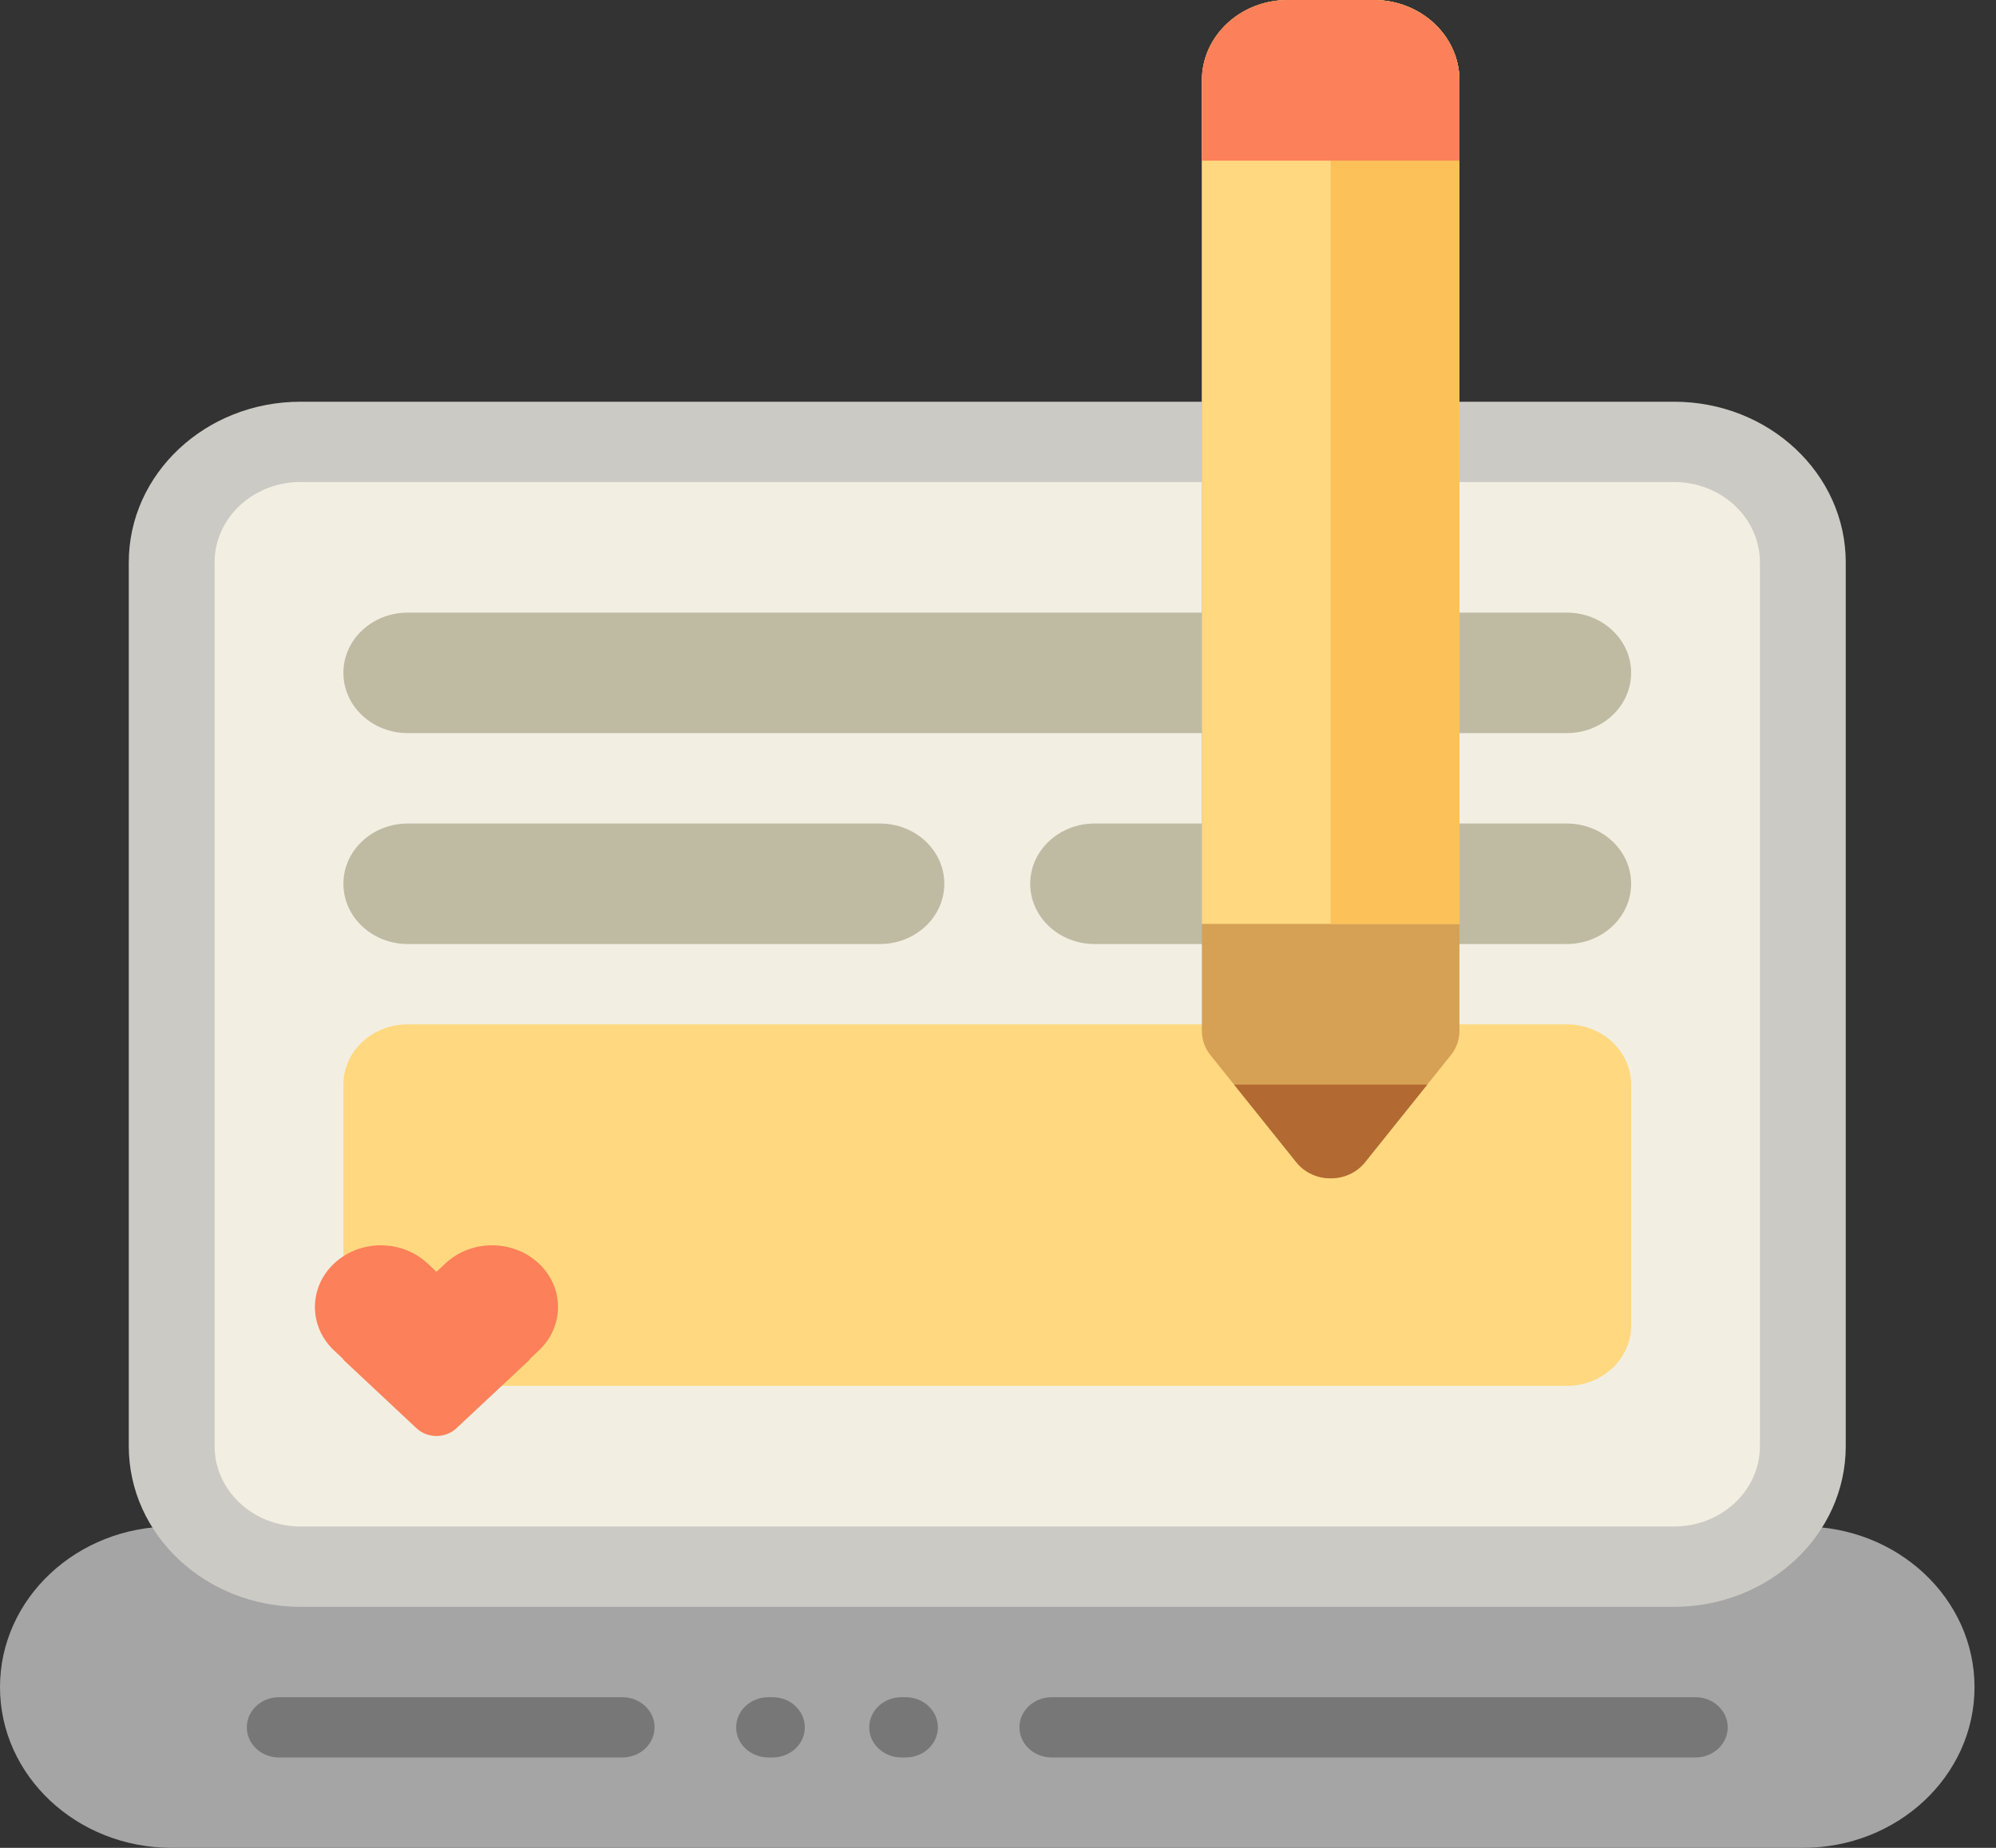 <svg width="54" height="50" viewBox="0 0 54 50" fill="none" xmlns="http://www.w3.org/2000/svg">
<rect x="0" y="0" width="54" height="50" fill="#333333" stroke="none"/>
<g clip-path="url(#clip0)">
<path d="M53.419 45.652C53.419 48.053 51.339 50 48.774 50H4.645C2.08 50 0 48.053 0 45.652C0 43.251 2.08 41.304 4.645 41.304H48.774C51.339 41.304 53.419 43.251 53.419 45.652Z" fill="#A5A5A5"/>
<path d="M17.709 46.739C17.709 47.189 17.32 47.554 16.838 47.554H7.548C7.067 47.554 6.677 47.189 6.677 46.739C6.677 46.289 7.067 45.924 7.548 45.924H16.838C17.32 45.924 17.709 46.289 17.709 46.739ZM45.871 45.924H28.451C27.971 45.924 27.58 46.289 27.58 46.739C27.58 47.189 27.971 47.554 28.451 47.554H45.871C46.352 47.554 46.742 47.189 46.742 46.739C46.742 46.289 46.352 45.924 45.871 45.924ZM24.503 45.924H24.387C23.906 45.924 23.516 46.289 23.516 46.739C23.516 47.189 23.906 47.554 24.387 47.554H24.503C24.984 47.554 25.374 47.189 25.374 46.739C25.374 46.289 24.984 45.924 24.503 45.924ZM20.903 45.924H20.787C20.306 45.924 19.916 46.289 19.916 46.739C19.916 47.189 20.306 47.554 20.787 47.554H20.903C21.384 47.554 21.774 47.189 21.774 46.739C21.774 46.289 21.384 45.924 20.903 45.924Z" fill="#777777"/>
<path d="M49.935 15.217V39.13C49.935 41.532 47.855 43.478 45.29 43.478H8.129C5.564 43.478 3.484 41.532 3.484 39.13V15.217C3.484 12.816 5.564 10.87 8.129 10.87H45.29C47.855 10.87 49.935 12.816 49.935 15.217Z" fill="#CCCAC4"/>
<path d="M45.29 41.304H8.129C6.846 41.304 5.806 40.331 5.806 39.13V15.217C5.806 14.017 6.846 13.043 8.129 13.043H45.29C46.573 13.043 47.613 14.017 47.613 15.217V39.13C47.613 40.331 46.573 41.304 45.29 41.304Z" fill="#F2EFE2"/>
<path d="M42.387 19.837H11.032C10.07 19.837 9.29 19.107 9.29 18.206C9.29 17.306 10.07 16.576 11.032 16.576H42.387C43.349 16.576 44.129 17.306 44.129 18.206C44.129 19.107 43.349 19.837 42.387 19.837ZM25.548 23.913C25.548 23.013 24.768 22.283 23.806 22.283H11.032C10.07 22.283 9.29 23.013 9.29 23.913C9.29 24.814 10.07 25.544 11.032 25.544H23.806C24.768 25.543 25.548 24.814 25.548 23.913ZM44.129 23.913C44.129 23.013 43.349 22.283 42.387 22.283H29.613C28.651 22.283 27.871 23.013 27.871 23.913C27.871 24.814 28.651 25.544 29.613 25.544H42.387C43.349 25.543 44.129 24.814 44.129 23.913Z" fill="#BFBBA3"/>
<path d="M42.387 37.5H11.032C10.07 37.5 9.29 36.77 9.29 35.87V29.348C9.29 28.447 10.07 27.717 11.032 27.717H42.387C43.349 27.717 44.129 28.447 44.129 29.348V35.87C44.129 36.77 43.349 37.5 42.387 37.5Z" fill="#FFD880"/>
<path d="M14.574 36.546L14.331 36.774L14.34 36.782L12.347 38.647C12.204 38.781 12.01 38.856 11.808 38.856C11.606 38.856 11.412 38.781 11.269 38.647L9.277 36.782L9.286 36.774L9.042 36.546C8.346 35.894 8.346 34.837 9.042 34.185C9.739 33.533 10.868 33.533 11.565 34.185L11.808 34.412L12.052 34.185C12.748 33.533 13.877 33.533 14.574 34.185C15.271 34.837 15.271 35.894 14.574 36.546Z" fill="#FC8059"/>
<path d="M39.251 28.551L36.929 31.449C36.464 32.029 35.535 32.029 35.071 31.449L32.748 28.551C32.597 28.363 32.516 28.134 32.516 27.899V2.174C32.516 0.973 33.556 0 34.838 0H37.161C38.444 0 39.484 0.973 39.484 2.174V27.899C39.484 28.134 39.402 28.363 39.251 28.551Z" fill="#D6A154"/>
<path d="M38.613 29.348L36.929 31.449C36.464 32.029 35.535 32.029 35.071 31.449L33.387 29.348H38.613Z" fill="#B26932"/>
<path d="M32.516 25V2.174C32.516 0.973 33.556 0 34.838 0H37.161C38.444 0 39.484 0.973 39.484 2.174V25H32.516Z" fill="#FFD880"/>
<path d="M36 25V0H37.161C38.444 0 39.483 0.973 39.483 2.174V25H36Z" fill="#FCC159"/>
<path d="M39.484 2.174V4.348H32.516V2.174C32.516 0.973 33.556 0 34.838 0H37.161C38.444 0 39.484 0.973 39.484 2.174Z" fill="#FC8059"/>
</g>
<defs>
<clipPath id="clip0">
<rect width="53.419" height="50" fill="white"/>
</clipPath>
</defs>
</svg>
